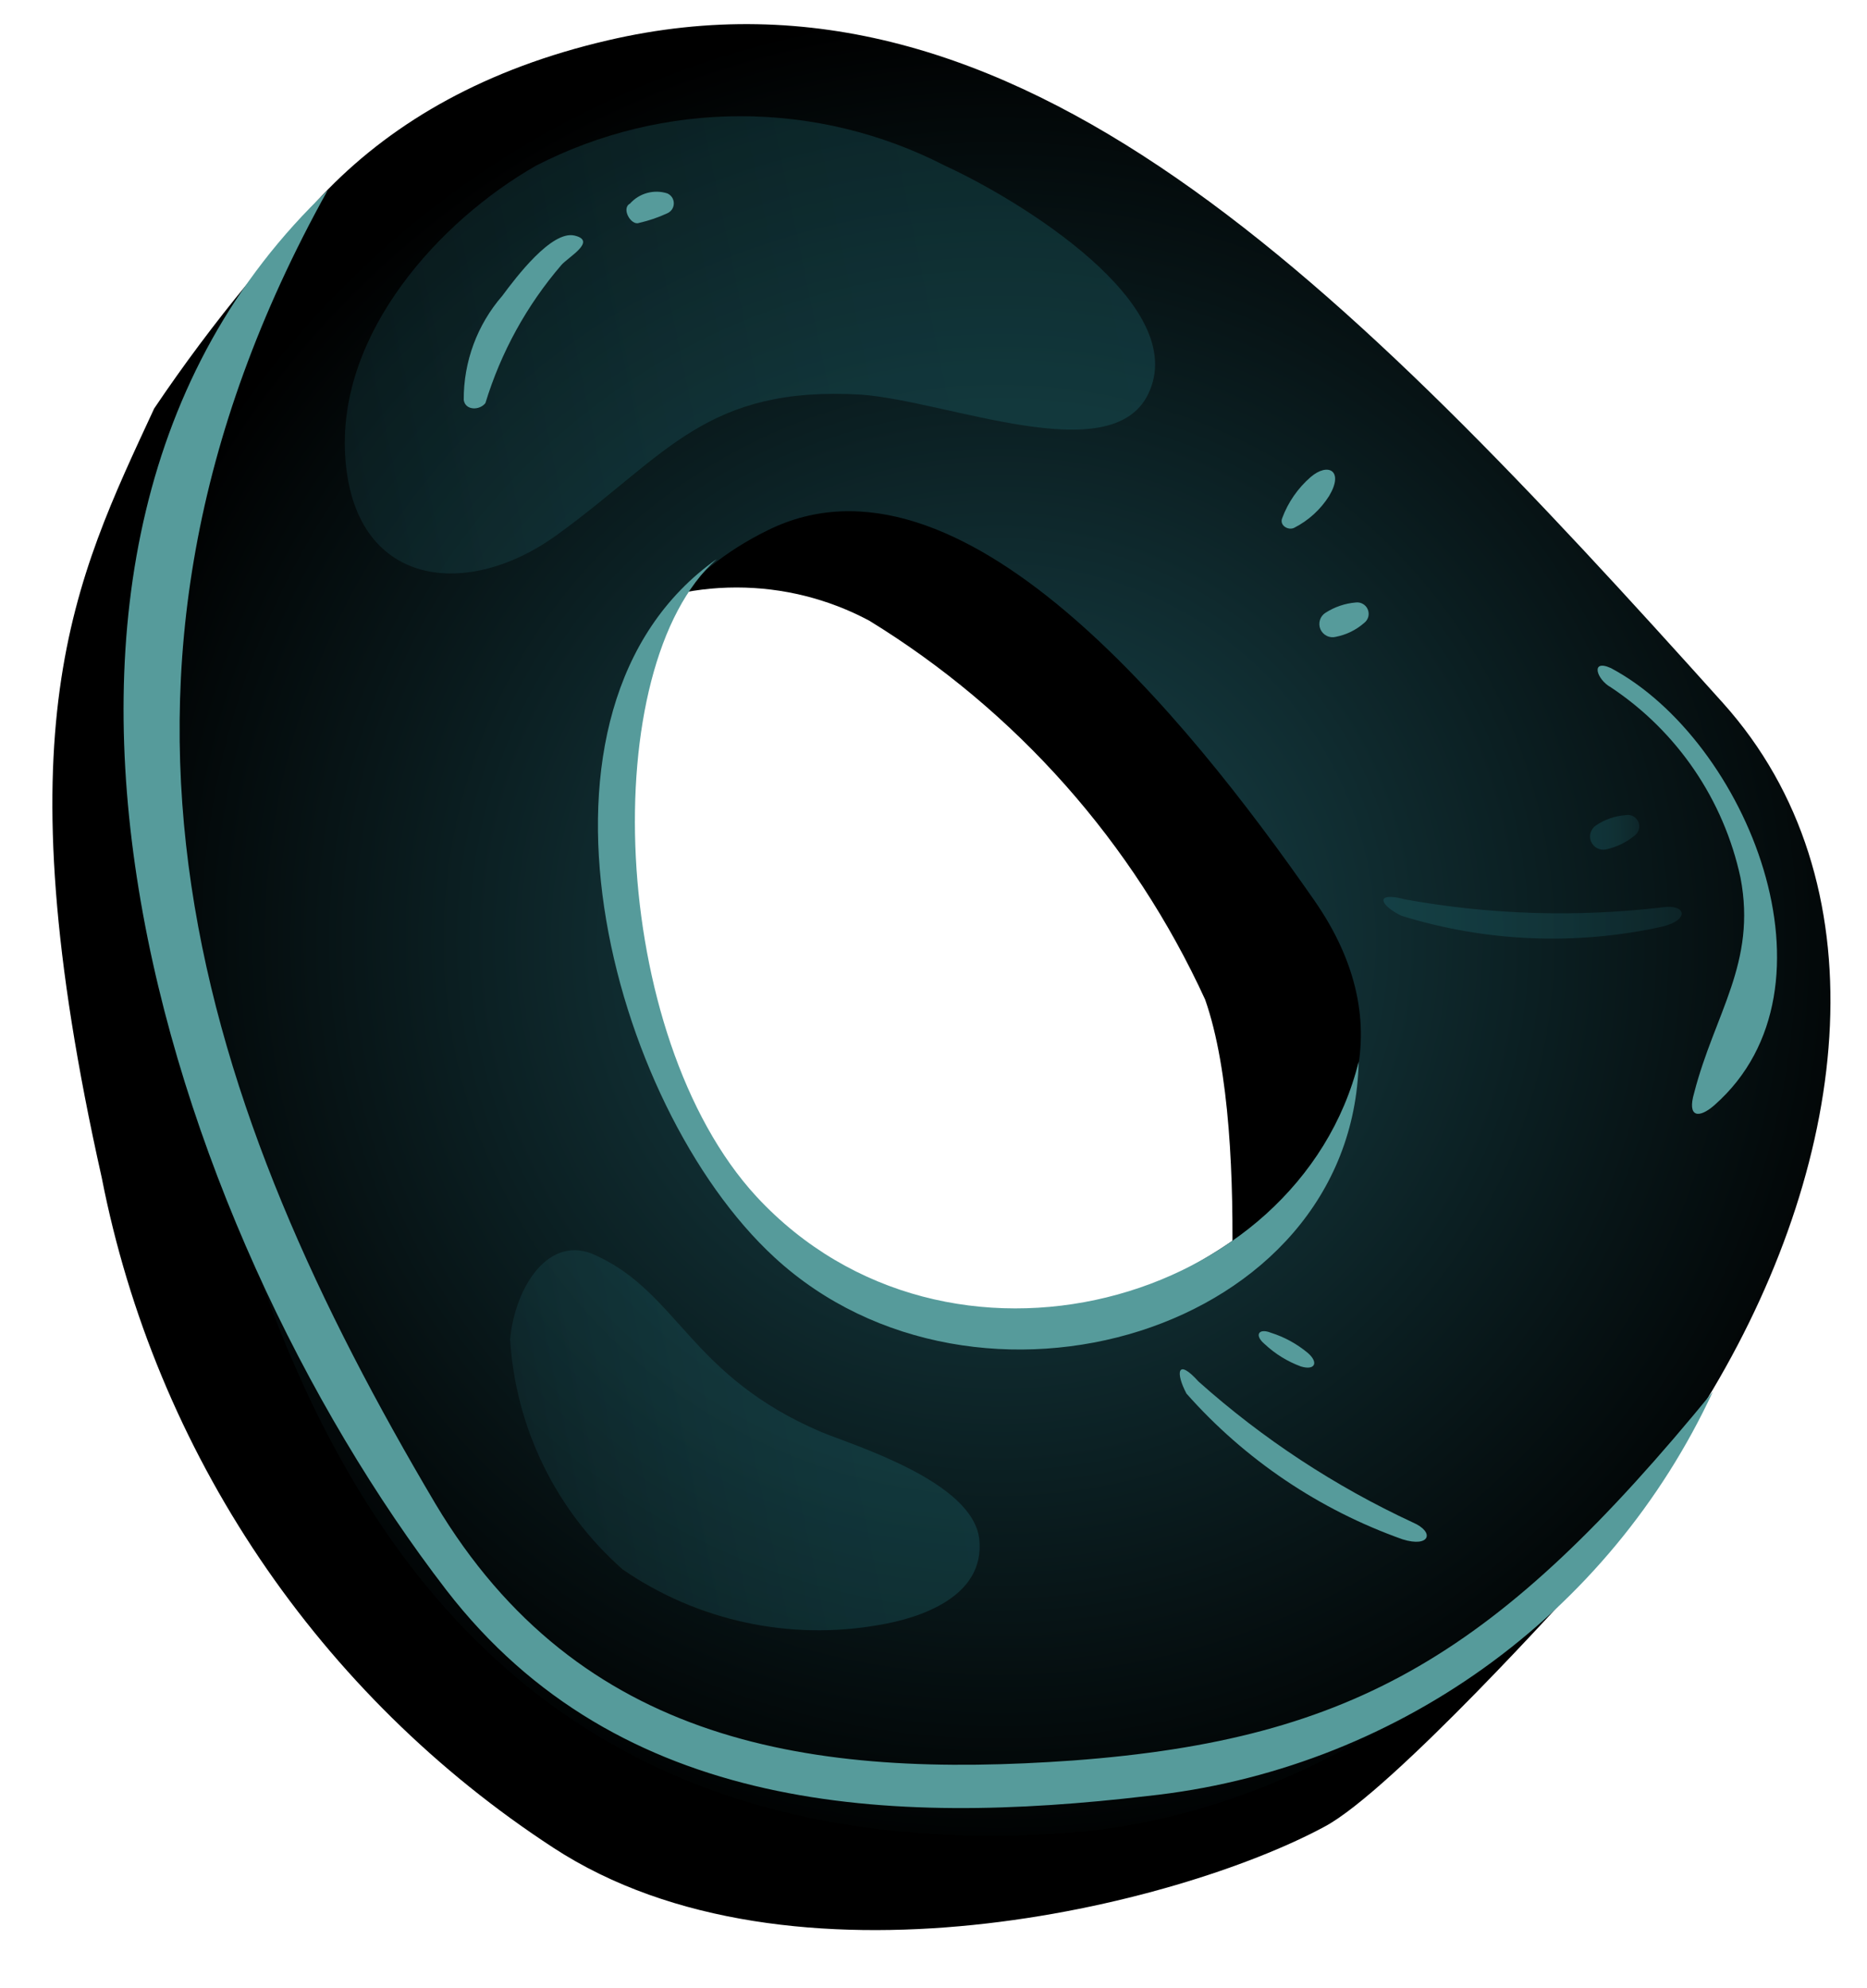 <svg width="31" height="33" viewBox="0 0 31 33" fill="none" xmlns="http://www.w3.org/2000/svg">
<path d="M26.18 26.32C26.18 26.32 23.11 29.73 21.99 30.32C19.56 31.63 13.13 33.24 9.19 30.67C7.26 29.412 5.602 27.78 4.313 25.87C3.025 23.96 2.133 21.811 1.69 19.55C0.01 12.06 1.22 9.67 2.56 6.78C3.528 5.343 4.634 4.004 5.86 2.78C5.86 2.78 5.81 14.33 8.63 18.47C11.45 22.61 26.18 26.32 26.18 26.32Z" fill="black"/>
<path d="M10.03 10.3C10.707 9.939 11.463 9.751 12.23 9.751C12.997 9.751 13.753 9.939 14.43 10.3C16.873 11.797 18.815 13.986 20.01 16.59C20.83 18.92 20.29 23.94 20.29 23.94C20.29 23.94 29.72 17.14 22.37 10.81C15.02 4.48 11.26 7.67 10.03 10.3Z" fill="black"/>
<path d="M10.09 0.67C16.86 -0.91 22.32 4.67 28.61 11.67C33.92 17.59 26.52 29.87 17.61 30.43C8.7 30.99 4.84 25.15 3.24 17.2C2 10.79 2.04 2.54 10.09 0.67ZM15.09 21.94C18.61 22.62 24.77 19.17 21.82 14.94C19.69 11.88 15.93 7.23 12.75 8.8C7.08 11.58 11.54 21.25 15.05 21.94H15.09Z" fill="url(#paint0_radial_0_1)"/>
<path d="M5.44 3.16C0.87 11.37 3.38 18.46 7.23 24.96C9.62 28.96 13.48 29.53 17.82 29.22C22.51 28.87 24.89 27.44 28.44 23.1C27.588 24.934 26.275 26.516 24.629 27.692C22.983 28.868 21.061 29.598 19.05 29.81C14.79 30.31 10.28 30.11 7.41 26.39C2.75 20.34 -0.89 9.18 5.44 3.16Z" fill="#569B9B"/>
<path d="M11.9 9.28C9.9 11.05 10.1 17.19 12.56 19.86C15.73 23.28 21.56 21.65 22.56 17.62C22.46 22.13 16.2 23.95 12.86 20.87C10.12 18.35 8.38 11.77 11.9 9.28Z" fill="#569B9B"/>
<path opacity="0.3" d="M8.9 2.75C9.95 2.21 11.114 1.929 12.295 1.929C13.476 1.929 14.64 2.21 15.69 2.75C16.91 3.31 19.8 5.06 19.06 6.55C18.44 7.8 15.75 6.66 14.3 6.55C11.73 6.4 11.07 7.55 9.3 8.84C7.78 9.98 5.85 9.77 5.73 7.54C5.62 5.52 7.29 3.67 8.9 2.75Z" fill="url(#paint1_linear_0_1)"/>
<path opacity="0.3" d="M9.9 20.84C11.27 21.47 11.46 22.84 13.64 23.77C14.17 23.99 16.16 24.59 16.26 25.55C16.36 26.51 15.26 26.86 14.6 26.97C13.114 27.235 11.584 26.905 10.34 26.05C9.792 25.568 9.345 24.982 9.024 24.327C8.703 23.671 8.515 22.959 8.47 22.23C8.55 21.36 9.12 20.46 9.9 20.84Z" fill="url(#paint2_linear_0_1)"/>
<path d="M8.34 4.91C8.57 4.6 9.16 3.82 9.54 3.91C9.92 4 9.43 4.27 9.32 4.4C8.746 5.068 8.317 5.848 8.06 6.69C7.97 6.81 7.73 6.82 7.7 6.64C7.696 6.005 7.923 5.39 8.34 4.91Z" fill="#569B9B"/>
<path d="M10.46 3.38C10.536 3.295 10.635 3.233 10.745 3.203C10.855 3.173 10.971 3.175 11.08 3.21C11.112 3.224 11.139 3.247 11.159 3.276C11.178 3.306 11.188 3.34 11.188 3.375C11.188 3.41 11.178 3.444 11.159 3.474C11.139 3.503 11.112 3.526 11.08 3.54C10.929 3.61 10.772 3.663 10.61 3.7C10.48 3.75 10.31 3.46 10.46 3.38Z" fill="#569B9B"/>
<path d="M19.9 22.93C20.965 23.881 22.165 24.669 23.46 25.27C23.83 25.43 23.74 25.69 23.29 25.55C21.908 25.06 20.672 24.228 19.7 23.13C19.52 22.79 19.54 22.53 19.9 22.93Z" fill="#569B9B"/>
<path opacity="0.3" d="M23.34 14.93C24.746 15.183 26.181 15.227 27.6 15.06C28 15 28.06 15.27 27.6 15.38C26.166 15.697 24.673 15.635 23.27 15.2C22.9 15.02 22.82 14.79 23.34 14.93Z" fill="url(#paint3_linear_0_1)"/>
<path d="M21.1 22.12C21.327 22.191 21.538 22.307 21.72 22.46C21.9 22.62 21.83 22.75 21.6 22.68C21.377 22.598 21.173 22.472 21 22.31C20.82 22.16 20.9 22.04 21.1 22.12Z" fill="#569B9B"/>
<path d="M28.9 14.57C28.622 13.277 27.851 12.143 26.75 11.41C26.51 11.28 26.4 10.93 26.75 11.09C29 12.29 30.68 16.39 28.47 18.34C28.21 18.57 28.01 18.55 28.13 18.14C28.47 16.82 29.17 15.98 28.9 14.57Z" fill="#569B9B"/>
<path d="M22.01 10.17C22.16 10.074 22.332 10.015 22.51 10C22.552 9.994 22.594 10.003 22.63 10.024C22.667 10.045 22.695 10.077 22.711 10.116C22.727 10.155 22.73 10.198 22.719 10.239C22.708 10.279 22.683 10.315 22.65 10.34C22.517 10.457 22.354 10.536 22.18 10.57C22.129 10.583 22.075 10.577 22.029 10.554C21.982 10.53 21.945 10.491 21.924 10.443C21.904 10.395 21.901 10.341 21.917 10.29C21.932 10.241 21.965 10.198 22.01 10.17Z" fill="#569B9B"/>
<path opacity="0.3" d="M26.5 13.7C26.646 13.601 26.815 13.543 26.99 13.53C27.033 13.521 27.077 13.527 27.116 13.547C27.154 13.567 27.185 13.6 27.203 13.639C27.22 13.679 27.224 13.724 27.212 13.766C27.201 13.808 27.175 13.845 27.14 13.87C27.001 13.984 26.836 14.063 26.66 14.1C26.61 14.109 26.559 14.1 26.515 14.076C26.471 14.051 26.436 14.012 26.417 13.965C26.399 13.918 26.396 13.866 26.412 13.818C26.427 13.77 26.458 13.728 26.5 13.7Z" fill="url(#paint4_linear_0_1)"/>
<path d="M21.29 8.6C21.387 8.338 21.549 8.104 21.76 7.92C22.05 7.67 22.32 7.81 22.07 8.23C21.928 8.456 21.727 8.639 21.49 8.76C21.39 8.81 21.24 8.72 21.29 8.6Z" fill="#569B9B"/>
<defs>
<radialGradient id="paint0_radial_0_1" cx="0" cy="0" r="1" gradientUnits="userSpaceOnUse" gradientTransform="translate(16.59 15.61) rotate(180) scale(15.77 15.77)">
<stop stop-color="#1A4950"/>
<stop offset="0.99"/>
</radialGradient>
<linearGradient id="paint1_linear_0_1" x1="5.48" y1="6.57" x2="18.71" y2="3.83" gradientUnits="userSpaceOnUse">
<stop stop-color="#1A4950"/>
<stop offset="0.11" stop-color="#1C535A"/>
<stop offset="0.39" stop-color="#20646C"/>
<stop offset="0.67" stop-color="#226F77"/>
<stop offset="1" stop-color="#23727A"/>
</linearGradient>
<linearGradient id="paint2_linear_0_1" x1="8.87" y1="24.52" x2="15.78" y2="23.09" gradientUnits="userSpaceOnUse">
<stop stop-color="#1A4950"/>
<stop offset="0.11" stop-color="#1C535A"/>
<stop offset="0.39" stop-color="#20646C"/>
<stop offset="0.67" stop-color="#226F77"/>
<stop offset="1" stop-color="#23727A"/>
</linearGradient>
<linearGradient id="paint3_linear_0_1" x1="27.92" y1="15.23" x2="22.98" y2="15.23" gradientUnits="userSpaceOnUse">
<stop stop-color="#1A4950"/>
<stop offset="0.11" stop-color="#1C535A"/>
<stop offset="0.39" stop-color="#20646C"/>
<stop offset="0.67" stop-color="#226F77"/>
<stop offset="1" stop-color="#23727A"/>
</linearGradient>
<linearGradient id="paint4_linear_0_1" x1="27.22" y1="13.81" x2="26.39" y2="13.81" gradientUnits="userSpaceOnUse">
<stop stop-color="#1A4950"/>
<stop offset="0.11" stop-color="#1C535A"/>
<stop offset="0.39" stop-color="#20646C"/>
<stop offset="0.67" stop-color="#226F77"/>
<stop offset="1" stop-color="#23727A"/>
</linearGradient>
</defs>
</svg>
